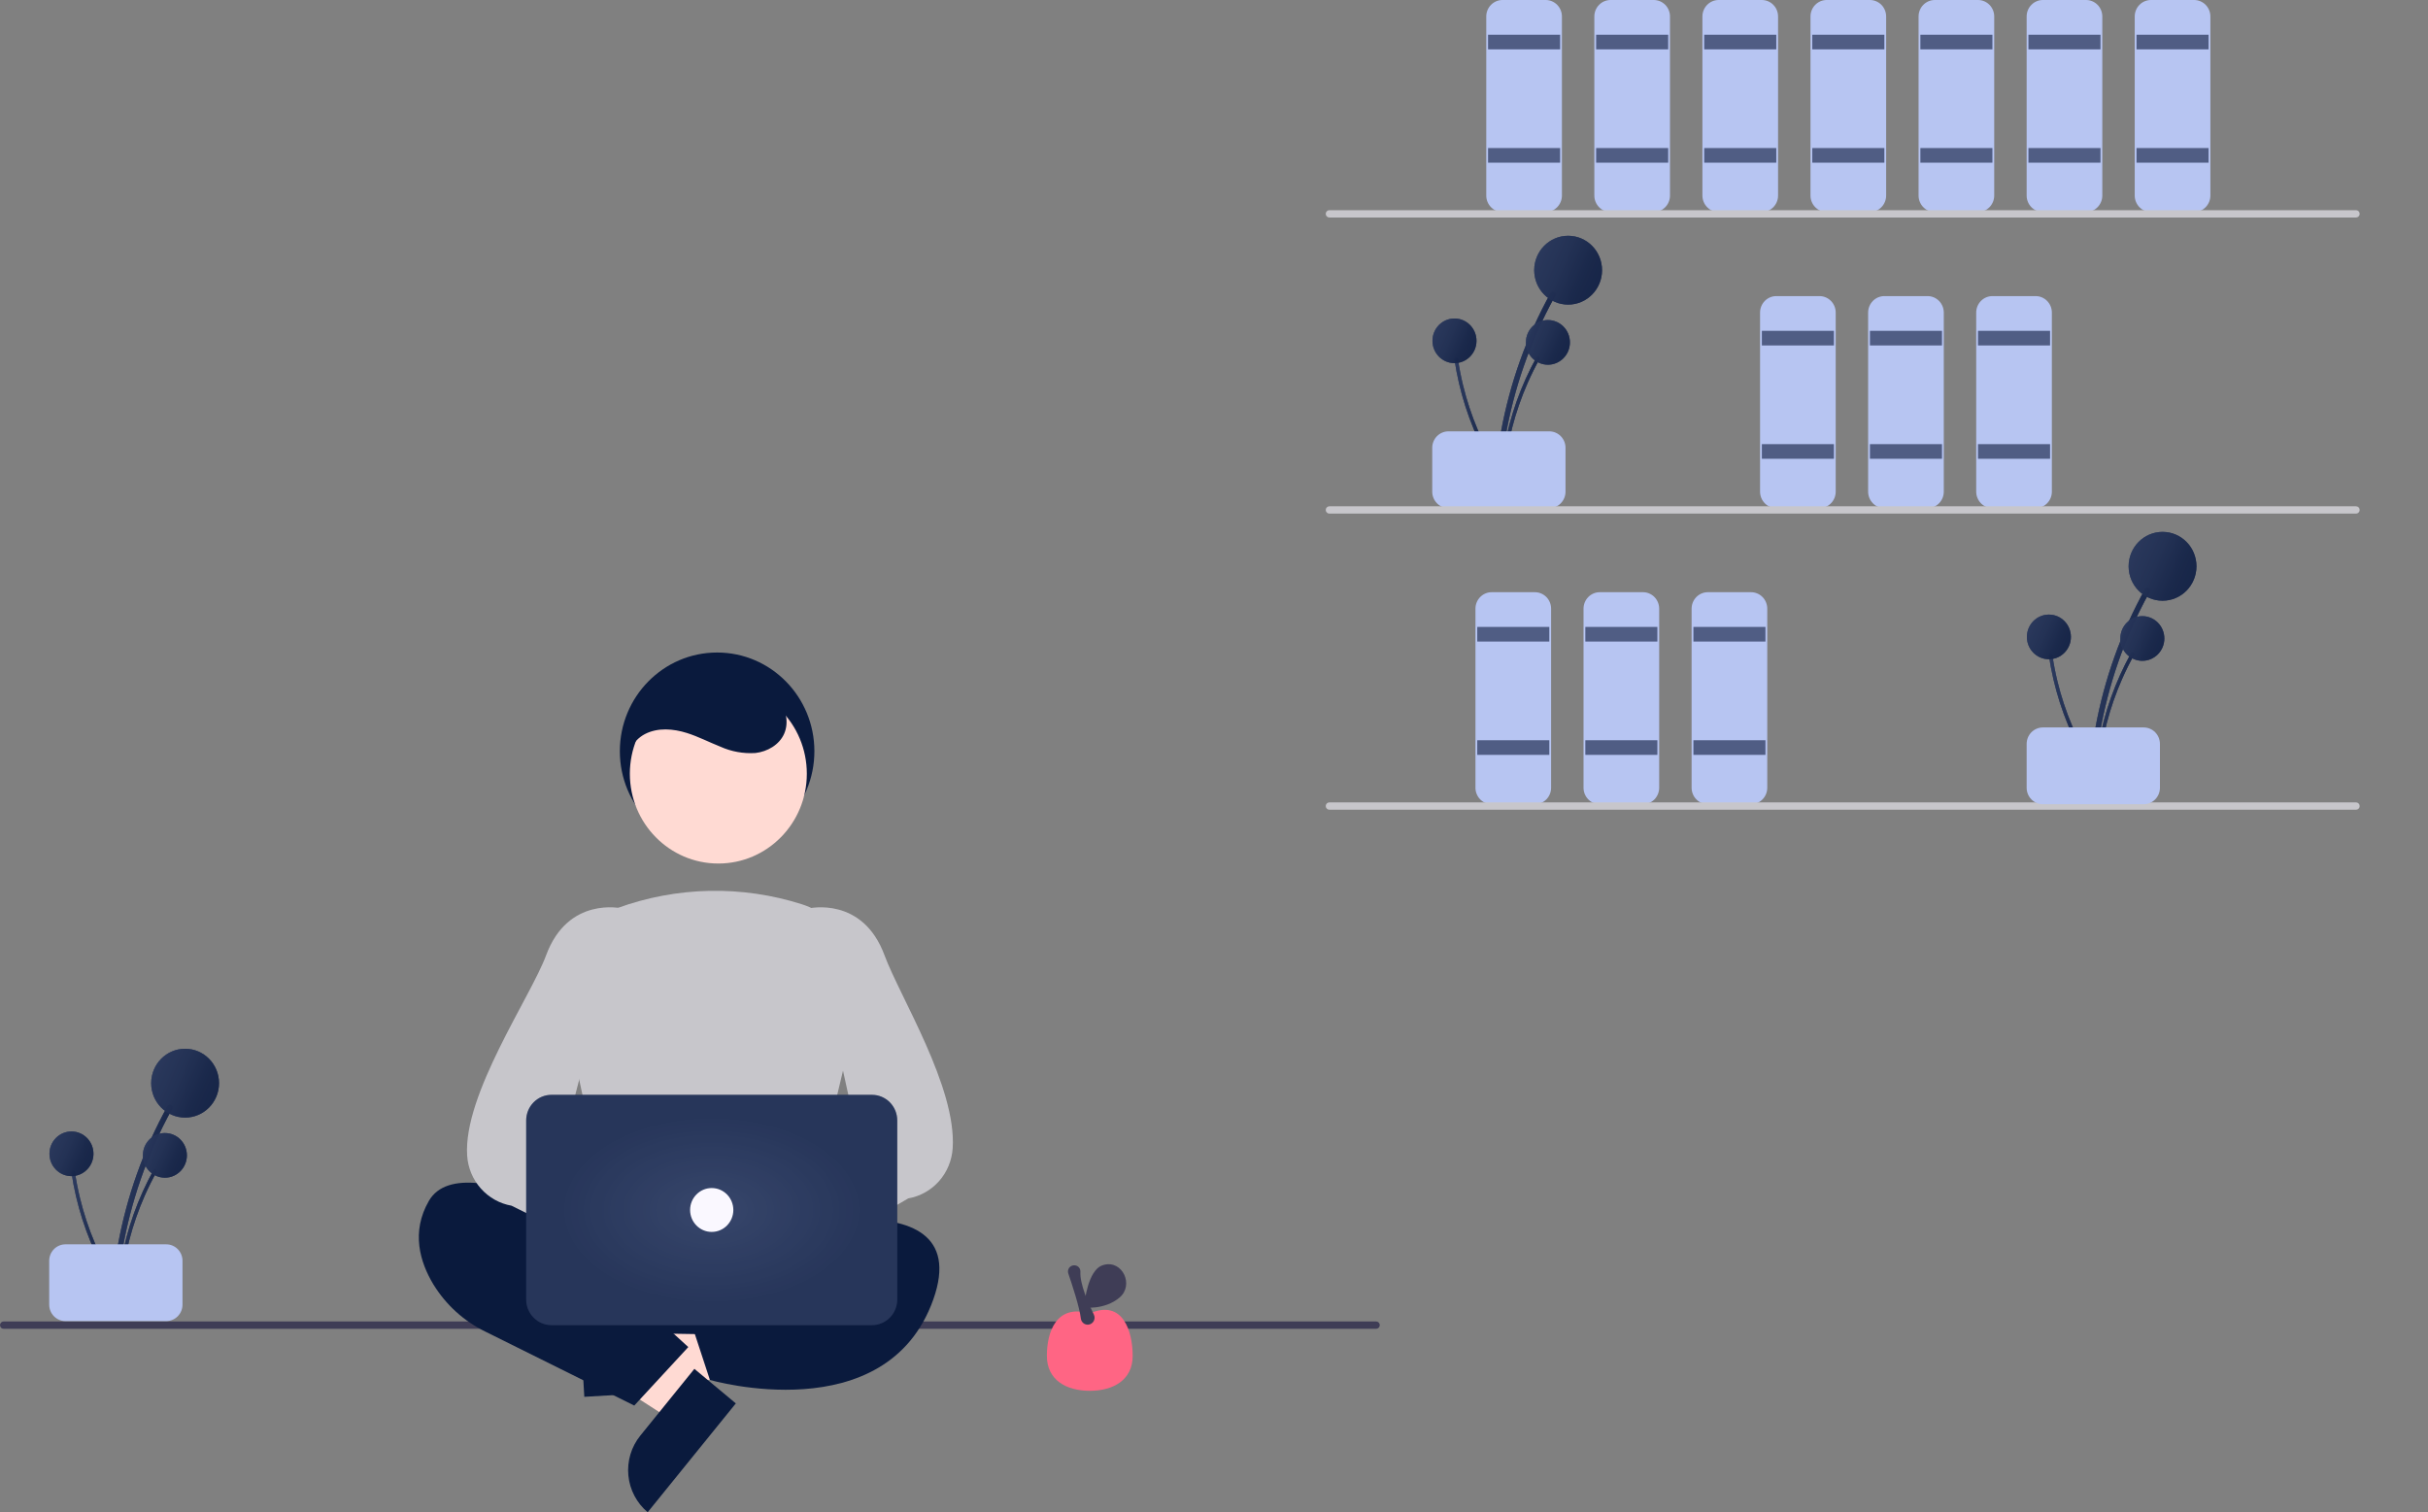 <svg width="533" height="332" viewBox="0 0 533 332" fill="none" xmlns="http://www.w3.org/2000/svg">
<rect x="0" y="0" width="533" height="332" fill="#808080" stroke="none"/>
<g clip-path="url(#clip0_6_508)">
<path d="M329.435 103.869C330.412 93.19 333.11 82.747 337.422 72.957C338.624 70.232 339.947 67.567 341.391 64.963C341.463 64.826 341.481 64.667 341.44 64.518C341.398 64.369 341.302 64.242 341.17 64.164C341.038 64.086 340.882 64.062 340.734 64.099C340.586 64.136 340.457 64.23 340.376 64.36C335.125 73.847 331.447 84.145 329.488 94.843C328.943 97.831 328.533 100.839 328.259 103.869C328.189 104.633 329.365 104.628 329.435 103.869Z" fill="#212F53" fill-opacity="0.85" style="mix-blend-mode:multiply"/>
<path d="M329.435 103.869C330.412 93.19 333.11 82.747 337.422 72.957C338.624 70.232 339.947 67.567 341.391 64.963C341.463 64.826 341.481 64.667 341.44 64.518C341.398 64.369 341.302 64.242 341.17 64.164C341.038 64.086 340.882 64.062 340.734 64.099C340.586 64.136 340.457 64.23 340.376 64.36C335.125 73.847 331.447 84.145 329.488 94.843C328.943 97.831 328.533 100.839 328.259 103.869C328.189 104.633 329.365 104.628 329.435 103.869Z" fill="url(#paint0_linear_6_508)" fill-opacity="0.7"/>
<path d="M329.435 103.869C330.412 93.19 333.11 82.747 337.422 72.957C338.624 70.232 339.947 67.567 341.391 64.963C341.463 64.826 341.481 64.667 341.44 64.518C341.398 64.369 341.302 64.242 341.17 64.164C341.038 64.086 340.882 64.062 340.734 64.099C340.586 64.136 340.457 64.23 340.376 64.36C335.125 73.847 331.447 84.145 329.488 94.843C328.943 97.831 328.533 100.839 328.259 103.869C328.189 104.633 329.365 104.628 329.435 103.869Z" fill="#0A1A3D" fill-opacity="0.4"/>
<path d="M344.238 66.876C348.35 66.876 351.683 63.493 351.683 59.32C351.683 55.147 348.35 51.765 344.238 51.765C340.126 51.765 336.793 55.147 336.793 59.32C336.793 63.493 340.126 66.876 344.238 66.876Z" fill="#212F53" fill-opacity="0.85" style="mix-blend-mode:multiply"/>
<path d="M344.238 66.876C348.35 66.876 351.683 63.493 351.683 59.32C351.683 55.147 348.35 51.765 344.238 51.765C340.126 51.765 336.793 55.147 336.793 59.32C336.793 63.493 340.126 66.876 344.238 66.876Z" fill="url(#paint1_linear_6_508)" fill-opacity="0.7"/>
<path d="M344.238 66.876C348.35 66.876 351.683 63.493 351.683 59.32C351.683 55.147 348.35 51.765 344.238 51.765C340.126 51.765 336.793 55.147 336.793 59.32C336.793 63.493 340.126 66.876 344.238 66.876Z" fill="#0A1A3D" fill-opacity="0.4"/>
<path d="M330.196 104.069C330.83 97.142 332.581 90.367 335.378 84.015C336.158 82.248 337.016 80.519 337.953 78.829C338 78.741 338.011 78.637 337.984 78.541C337.958 78.444 337.895 78.362 337.81 78.311C337.724 78.26 337.623 78.245 337.527 78.269C337.43 78.293 337.347 78.354 337.294 78.439C333.888 84.593 331.502 91.274 330.231 98.214C329.877 100.152 329.611 102.104 329.433 104.069C329.388 104.565 330.151 104.562 330.196 104.069Z" fill="#212F53" fill-opacity="0.85" style="mix-blend-mode:multiply"/>
<path d="M330.196 104.069C330.83 97.142 332.581 90.367 335.378 84.015C336.158 82.248 337.016 80.519 337.953 78.829C338 78.741 338.011 78.637 337.984 78.541C337.958 78.444 337.895 78.362 337.81 78.311C337.724 78.26 337.623 78.245 337.527 78.269C337.43 78.293 337.347 78.354 337.294 78.439C333.888 84.593 331.502 91.274 330.231 98.214C329.877 100.152 329.611 102.104 329.433 104.069C329.388 104.565 330.151 104.562 330.196 104.069Z" fill="url(#paint2_linear_6_508)" fill-opacity="0.7"/>
<path d="M330.196 104.069C330.83 97.142 332.581 90.367 335.378 84.015C336.158 82.248 337.016 80.519 337.953 78.829C338 78.741 338.011 78.637 337.984 78.541C337.958 78.444 337.895 78.362 337.81 78.311C337.724 78.26 337.623 78.245 337.527 78.269C337.43 78.293 337.347 78.354 337.294 78.439C333.888 84.593 331.502 91.274 330.231 98.214C329.877 100.152 329.611 102.104 329.433 104.069C329.388 104.565 330.151 104.562 330.196 104.069Z" fill="#0A1A3D" fill-opacity="0.4"/>
<path d="M339.8 80.07C342.468 80.07 344.63 77.876 344.63 75.169C344.63 72.462 342.468 70.267 339.8 70.267C337.132 70.267 334.97 72.462 334.97 75.169C334.97 77.876 337.132 80.07 339.8 80.07Z" fill="#212F53" fill-opacity="0.85" style="mix-blend-mode:multiply"/>
<path d="M339.8 80.07C342.468 80.07 344.63 77.876 344.63 75.169C344.63 72.462 342.468 70.267 339.8 70.267C337.132 70.267 334.97 72.462 334.97 75.169C334.97 77.876 337.132 80.07 339.8 80.07Z" fill="url(#paint3_linear_6_508)" fill-opacity="0.7"/>
<path d="M339.8 80.07C342.468 80.07 344.63 77.876 344.63 75.169C344.63 72.462 342.468 70.267 339.8 70.267C337.132 70.267 334.97 72.462 334.97 75.169C334.97 77.876 337.132 80.07 339.8 80.07Z" fill="#0A1A3D" fill-opacity="0.4"/>
<path d="M329.234 103.607C325.535 97.749 322.809 91.314 321.165 84.56C320.709 82.68 320.337 80.781 320.052 78.864C320.035 78.765 319.982 78.676 319.902 78.617C319.822 78.557 319.723 78.531 319.625 78.544C319.527 78.558 319.438 78.609 319.376 78.688C319.315 78.767 319.286 78.867 319.296 78.967C320.34 85.946 322.508 92.703 325.712 98.968C326.608 100.717 327.581 102.422 328.632 104.083C328.897 104.502 329.497 104.023 329.234 103.607Z" fill="#212F53" fill-opacity="0.85" style="mix-blend-mode:multiply"/>
<path d="M329.234 103.607C325.535 97.749 322.809 91.314 321.165 84.56C320.709 82.68 320.337 80.781 320.052 78.864C320.035 78.765 319.982 78.676 319.902 78.617C319.822 78.557 319.723 78.531 319.625 78.544C319.527 78.558 319.438 78.609 319.376 78.688C319.315 78.767 319.286 78.867 319.296 78.967C320.34 85.946 322.508 92.703 325.712 98.968C326.608 100.717 327.581 102.422 328.632 104.083C328.897 104.502 329.497 104.023 329.234 103.607Z" fill="url(#paint4_linear_6_508)" fill-opacity="0.7"/>
<path d="M329.234 103.607C325.535 97.749 322.809 91.314 321.165 84.56C320.709 82.68 320.337 80.781 320.052 78.864C320.035 78.765 319.982 78.676 319.902 78.617C319.822 78.557 319.723 78.531 319.625 78.544C319.527 78.558 319.438 78.609 319.376 78.688C319.315 78.767 319.286 78.867 319.296 78.967C320.34 85.946 322.508 92.703 325.712 98.968C326.608 100.717 327.581 102.422 328.632 104.083C328.897 104.502 329.497 104.023 329.234 103.607Z" fill="#0A1A3D" fill-opacity="0.4"/>
<path d="M319.29 79.726C321.957 79.726 324.12 77.532 324.12 74.825C324.12 72.118 321.957 69.923 319.29 69.923C316.622 69.923 314.46 72.118 314.46 74.825C314.46 77.532 316.622 79.726 319.29 79.726Z" fill="#212F53" fill-opacity="0.85" style="mix-blend-mode:multiply"/>
<path d="M319.29 79.726C321.957 79.726 324.12 77.532 324.12 74.825C324.12 72.118 321.957 69.923 319.29 69.923C316.622 69.923 314.46 72.118 314.46 74.825C314.46 77.532 316.622 79.726 319.29 79.726Z" fill="url(#paint5_linear_6_508)" fill-opacity="0.7"/>
<path d="M319.29 79.726C321.957 79.726 324.12 77.532 324.12 74.825C324.12 72.118 321.957 69.923 319.29 69.923C316.622 69.923 314.46 72.118 314.46 74.825C314.46 77.532 316.622 79.726 319.29 79.726Z" fill="#0A1A3D" fill-opacity="0.4"/>
<path d="M314.406 107.943V98.313C314.407 97.355 314.782 96.437 315.449 95.76C316.116 95.083 317.021 94.702 317.964 94.701H340.108C341.051 94.702 341.956 95.083 342.623 95.76C343.29 96.437 343.666 97.355 343.667 98.313V107.943C343.666 108.901 343.29 109.819 342.623 110.496C341.956 111.173 341.051 111.554 340.108 111.555H317.964C317.021 111.554 316.116 111.173 315.449 110.496C314.782 109.819 314.407 108.901 314.406 107.943Z" fill="#B7C5F2"/>
<path d="M339.317 46.548H329.827C328.883 46.547 327.979 46.166 327.312 45.489C326.644 44.812 326.269 43.894 326.268 42.937V3.611C326.269 2.654 326.644 1.736 327.312 1.059C327.979 0.382 328.883 0.001 329.827 0H339.317C340.26 0.001 341.165 0.382 341.832 1.059C342.499 1.736 342.875 2.654 342.876 3.611V42.937C342.875 43.894 342.499 44.812 341.832 45.489C341.165 46.166 340.26 46.547 339.317 46.548Z" fill="#B7C5F2"/>
<path d="M342.48 7.624H326.663V10.835H342.48V7.624Z" fill="#505D84"/>
<path d="M342.48 32.503H326.663V35.714H342.48V32.503Z" fill="#505D84"/>
<path d="M363.042 46.548H353.552C352.609 46.547 351.704 46.166 351.037 45.489C350.37 44.812 349.994 43.894 349.993 42.937V3.611C349.994 2.654 350.37 1.736 351.037 1.059C351.704 0.382 352.609 0.001 353.552 0H363.042C363.986 0.001 364.89 0.382 365.557 1.059C366.225 1.736 366.6 2.654 366.601 3.611V42.937C366.6 43.894 366.225 44.812 365.557 45.489C364.89 46.166 363.986 46.547 363.042 46.548Z" fill="#B7C5F2"/>
<path d="M366.205 7.624H350.389V10.835H366.205V7.624Z" fill="#505D84"/>
<path d="M366.205 32.503H350.389V35.714H366.205V32.503Z" fill="#505D84"/>
<path d="M386.767 46.548H377.277C376.334 46.547 375.429 46.166 374.762 45.489C374.095 44.812 373.72 43.894 373.718 42.937V3.611C373.72 2.654 374.095 1.736 374.762 1.059C375.429 0.382 376.334 0.001 377.277 0H386.767C387.711 0.001 388.615 0.382 389.283 1.059C389.95 1.736 390.325 2.654 390.326 3.611V42.937C390.325 43.894 389.95 44.812 389.283 45.489C388.615 46.166 387.711 46.547 386.767 46.548Z" fill="#B7C5F2"/>
<path d="M389.931 7.624H374.114V10.835H389.931V7.624Z" fill="#505D84"/>
<path d="M389.931 32.503H374.114V35.714H389.931V32.503Z" fill="#505D84"/>
<path d="M399.421 111.555H389.931C388.987 111.554 388.083 111.173 387.415 110.496C386.748 109.819 386.373 108.901 386.372 107.943V68.618C386.373 67.661 386.748 66.743 387.415 66.066C388.083 65.389 388.987 65.008 389.931 65.007H399.421C400.364 65.008 401.269 65.389 401.936 66.066C402.603 66.743 402.979 67.661 402.98 68.618V107.943C402.979 108.901 402.603 109.819 401.936 110.496C401.269 111.173 400.364 111.554 399.421 111.555Z" fill="#B7C5F2"/>
<path d="M402.584 72.631H386.767V75.841H402.584V72.631Z" fill="#505D84"/>
<path d="M402.584 97.51H386.767V100.72H402.584V97.51Z" fill="#505D84"/>
<path d="M423.146 111.555H413.656C412.712 111.554 411.808 111.173 411.141 110.496C410.473 109.819 410.098 108.901 410.097 107.943V68.618C410.098 67.661 410.473 66.743 411.141 66.066C411.808 65.389 412.712 65.008 413.656 65.007H423.146C424.089 65.008 424.994 65.389 425.661 66.066C426.328 66.743 426.704 67.661 426.705 68.618V107.943C426.704 108.901 426.328 109.819 425.661 110.496C424.994 111.173 424.089 111.554 423.146 111.555Z" fill="#B7C5F2"/>
<path d="M426.309 72.631H410.493V75.841H426.309V72.631Z" fill="#505D84"/>
<path d="M426.309 97.51H410.493V100.72H426.309V97.51Z" fill="#505D84"/>
<path d="M446.871 111.555H437.381C436.438 111.554 435.533 111.173 434.866 110.496C434.199 109.819 433.823 108.901 433.822 107.943V68.618C433.823 67.661 434.199 66.743 434.866 66.066C435.533 65.389 436.438 65.008 437.381 65.007H446.871C447.815 65.008 448.719 65.389 449.386 66.066C450.054 66.743 450.429 67.661 450.43 68.618V107.943C450.429 108.901 450.054 109.819 449.386 110.496C448.719 111.173 447.815 111.554 446.871 111.555Z" fill="#B7C5F2"/>
<path d="M450.035 72.631H434.218V75.841H450.035V72.631Z" fill="#505D84"/>
<path d="M450.035 97.51H434.218V100.72H450.035V97.51Z" fill="#505D84"/>
<path d="M336.944 176.562H327.454C326.511 176.561 325.606 176.18 324.939 175.503C324.272 174.826 323.897 173.908 323.896 172.95V133.625C323.897 132.668 324.272 131.75 324.939 131.073C325.606 130.396 326.511 130.015 327.454 130.014H336.944C337.888 130.015 338.793 130.396 339.46 131.073C340.127 131.75 340.502 132.668 340.503 133.625V172.95C340.502 173.908 340.127 174.826 339.46 175.503C338.793 176.18 337.888 176.561 336.944 176.562Z" fill="#B7C5F2"/>
<path d="M340.108 137.638H324.291V140.848H340.108V137.638Z" fill="#505D84"/>
<path d="M340.108 162.517H324.291V165.727H340.108V162.517Z" fill="#505D84"/>
<path d="M360.67 176.562H351.18C350.236 176.561 349.331 176.18 348.664 175.503C347.997 174.826 347.622 173.908 347.621 172.95V133.625C347.622 132.668 347.997 131.75 348.664 131.073C349.331 130.396 350.236 130.015 351.18 130.014H360.67C361.613 130.015 362.518 130.396 363.185 131.073C363.852 131.75 364.227 132.668 364.228 133.625V172.95C364.227 173.908 363.852 174.826 363.185 175.503C362.518 176.18 361.613 176.561 360.67 176.562Z" fill="#B7C5F2"/>
<path d="M363.833 137.638H348.016V140.848H363.833V137.638Z" fill="#505D84"/>
<path d="M363.833 162.517H348.016V165.727H363.833V162.517Z" fill="#505D84"/>
<path d="M384.395 176.562H374.905C373.961 176.561 373.057 176.18 372.389 175.503C371.722 174.826 371.347 173.908 371.346 172.95V133.625C371.347 132.668 371.722 131.75 372.389 131.073C373.057 130.396 373.961 130.015 374.905 130.014H384.395C385.338 130.015 386.243 130.396 386.91 131.073C387.577 131.75 387.953 132.668 387.954 133.625V172.95C387.953 173.908 387.577 174.826 386.91 175.503C386.243 176.18 385.338 176.561 384.395 176.562Z" fill="#B7C5F2"/>
<path d="M387.558 137.638H371.741V140.848H387.558V137.638Z" fill="#505D84"/>
<path d="M387.558 162.517H371.741V165.727H387.558V162.517Z" fill="#505D84"/>
<path d="M410.493 46.548H401.002C400.059 46.547 399.154 46.166 398.487 45.489C397.82 44.812 397.445 43.894 397.444 42.937V3.611C397.445 2.654 397.82 1.736 398.487 1.059C399.154 0.382 400.059 0.001 401.002 0H410.493C411.436 0.001 412.341 0.382 413.008 1.059C413.675 1.736 414.05 2.654 414.051 3.611V42.937C414.05 43.894 413.675 44.812 413.008 45.489C412.341 46.166 411.436 46.547 410.493 46.548Z" fill="#B7C5F2"/>
<path d="M413.656 7.624H397.839V10.835H413.656V7.624Z" fill="#505D84"/>
<path d="M413.656 32.503H397.839V35.714H413.656V32.503Z" fill="#505D84"/>
<path d="M434.218 46.548H424.728C423.784 46.547 422.88 46.166 422.212 45.489C421.545 44.812 421.17 43.894 421.169 42.937V3.611C421.17 2.654 421.545 1.736 422.212 1.059C422.88 0.382 423.784 0.001 424.728 0H434.218C435.161 0.001 436.066 0.382 436.733 1.059C437.4 1.736 437.775 2.654 437.776 3.611V42.937C437.775 43.894 437.4 44.812 436.733 45.489C436.066 46.166 435.161 46.547 434.218 46.548Z" fill="#B7C5F2"/>
<path d="M437.381 7.624H421.564V10.835H437.381V7.624Z" fill="#505D84"/>
<path d="M437.381 32.503H421.564V35.714H437.381V32.503Z" fill="#505D84"/>
<path d="M457.943 46.548H448.453C447.509 46.547 446.605 46.166 445.938 45.489C445.27 44.812 444.895 43.894 444.894 42.937V3.611C444.895 2.654 445.27 1.736 445.938 1.059C446.605 0.382 447.509 0.001 448.453 0H457.943C458.886 0.001 459.791 0.382 460.458 1.059C461.125 1.736 461.501 2.654 461.502 3.611V42.937C461.501 43.894 461.125 44.812 460.458 45.489C459.791 46.166 458.886 46.547 457.943 46.548Z" fill="#B7C5F2"/>
<path d="M461.106 7.624H445.289V10.835H461.106V7.624Z" fill="#505D84"/>
<path d="M461.106 32.503H445.289V35.714H461.106V32.503Z" fill="#505D84"/>
<path d="M481.668 46.548H472.178C471.235 46.547 470.33 46.166 469.663 45.489C468.996 44.812 468.62 43.894 468.619 42.937V3.611C468.62 2.654 468.996 1.736 469.663 1.059C470.33 0.382 471.235 0.001 472.178 0H481.668C482.612 0.001 483.516 0.382 484.183 1.059C484.851 1.736 485.226 2.654 485.227 3.611V42.937C485.226 43.894 484.851 44.812 484.183 45.489C483.516 46.166 482.612 46.547 481.668 46.548Z" fill="#B7C5F2"/>
<path d="M484.831 7.624H469.015V10.835H484.831V7.624Z" fill="#505D84"/>
<path d="M484.831 32.503H469.015V35.714H484.831V32.503Z" fill="#505D84"/>
<path d="M517.209 47.752H291.82C291.61 47.752 291.409 47.667 291.261 47.517C291.112 47.366 291.029 47.162 291.029 46.949C291.029 46.737 291.112 46.532 291.261 46.382C291.409 46.231 291.61 46.147 291.82 46.147H517.209C517.419 46.147 517.62 46.231 517.768 46.382C517.917 46.532 518 46.737 518 46.949C518 47.162 517.917 47.366 517.768 47.517C517.62 47.667 517.419 47.752 517.209 47.752Z" fill="#C7C6CB"/>
<path d="M517.209 112.759H291.82C291.61 112.759 291.409 112.674 291.261 112.524C291.112 112.373 291.029 112.169 291.029 111.956C291.029 111.743 291.112 111.539 291.261 111.389C291.409 111.238 291.61 111.154 291.82 111.154H517.209C517.419 111.154 517.62 111.238 517.768 111.389C517.917 111.539 518 111.743 518 111.956C518 112.169 517.917 112.373 517.768 112.524C517.62 112.674 517.419 112.759 517.209 112.759Z" fill="#C7C6CB"/>
<path d="M517.209 177.766H291.82C291.61 177.766 291.409 177.681 291.261 177.531C291.112 177.38 291.029 177.176 291.029 176.963C291.029 176.75 291.112 176.546 291.261 176.396C291.409 176.245 291.61 176.161 291.82 176.161H517.209C517.419 176.161 517.62 176.245 517.768 176.396C517.917 176.546 518 176.75 518 176.963C518 177.176 517.917 177.38 517.768 177.531C517.62 177.681 517.419 177.766 517.209 177.766Z" fill="#C7C6CB"/>
<path d="M459.923 168.876C460.9 158.197 463.599 147.754 467.911 137.963C469.113 135.239 470.436 132.574 471.88 129.969C471.952 129.833 471.969 129.674 471.928 129.525C471.887 129.376 471.79 129.249 471.659 129.171C471.527 129.092 471.371 129.069 471.222 129.106C471.074 129.143 470.946 129.236 470.864 129.367C465.614 138.854 461.935 149.152 459.976 159.85C459.431 162.837 459.022 165.846 458.748 168.876C458.678 169.64 459.854 169.635 459.923 168.876Z" fill="#212F53" fill-opacity="0.85" style="mix-blend-mode:multiply"/>
<path d="M459.923 168.876C460.9 158.197 463.599 147.754 467.911 137.963C469.113 135.239 470.436 132.574 471.88 129.969C471.952 129.833 471.969 129.674 471.928 129.525C471.887 129.376 471.79 129.249 471.659 129.171C471.527 129.092 471.371 129.069 471.222 129.106C471.074 129.143 470.946 129.236 470.864 129.367C465.614 138.854 461.935 149.152 459.976 159.85C459.431 162.837 459.022 165.846 458.748 168.876C458.678 169.64 459.854 169.635 459.923 168.876Z" fill="url(#paint6_linear_6_508)" fill-opacity="0.7"/>
<path d="M459.923 168.876C460.9 158.197 463.599 147.754 467.911 137.963C469.113 135.239 470.436 132.574 471.88 129.969C471.952 129.833 471.969 129.674 471.928 129.525C471.887 129.376 471.79 129.249 471.659 129.171C471.527 129.092 471.371 129.069 471.222 129.106C471.074 129.143 470.946 129.236 470.864 129.367C465.614 138.854 461.935 149.152 459.976 159.85C459.431 162.837 459.022 165.846 458.748 168.876C458.678 169.64 459.854 169.635 459.923 168.876Z" fill="#0A1A3D" fill-opacity="0.4"/>
<path d="M474.727 131.883C478.839 131.883 482.172 128.5 482.172 124.327C482.172 120.154 478.839 116.772 474.727 116.772C470.615 116.772 467.281 120.154 467.281 124.327C467.281 128.5 470.615 131.883 474.727 131.883Z" fill="#212F53" fill-opacity="0.85" style="mix-blend-mode:multiply"/>
<path d="M474.727 131.883C478.839 131.883 482.172 128.5 482.172 124.327C482.172 120.154 478.839 116.772 474.727 116.772C470.615 116.772 467.281 120.154 467.281 124.327C467.281 128.5 470.615 131.883 474.727 131.883Z" fill="url(#paint7_linear_6_508)" fill-opacity="0.7"/>
<path d="M474.727 131.883C478.839 131.883 482.172 128.5 482.172 124.327C482.172 120.154 478.839 116.772 474.727 116.772C470.615 116.772 467.281 120.154 467.281 124.327C467.281 128.5 470.615 131.883 474.727 131.883Z" fill="#0A1A3D" fill-opacity="0.4"/>
<path d="M460.685 169.076C461.319 162.149 463.069 155.374 465.867 149.022C466.646 147.254 467.505 145.526 468.441 143.836C468.488 143.748 468.5 143.644 468.473 143.547C468.446 143.451 468.383 143.368 468.298 143.318C468.213 143.267 468.111 143.252 468.015 143.276C467.919 143.3 467.836 143.36 467.783 143.445C464.376 149.6 461.99 156.281 460.719 163.221C460.366 165.159 460.1 167.111 459.922 169.076C459.877 169.572 460.64 169.569 460.685 169.076Z" fill="#212F53" fill-opacity="0.85" style="mix-blend-mode:multiply"/>
<path d="M460.685 169.076C461.319 162.149 463.069 155.374 465.867 149.022C466.646 147.254 467.505 145.526 468.441 143.836C468.488 143.748 468.5 143.644 468.473 143.547C468.446 143.451 468.383 143.368 468.298 143.318C468.213 143.267 468.111 143.252 468.015 143.276C467.919 143.3 467.836 143.36 467.783 143.445C464.376 149.6 461.99 156.281 460.719 163.221C460.366 165.159 460.1 167.111 459.922 169.076C459.877 169.572 460.64 169.569 460.685 169.076Z" fill="url(#paint8_linear_6_508)" fill-opacity="0.7"/>
<path d="M460.685 169.076C461.319 162.149 463.069 155.374 465.867 149.022C466.646 147.254 467.505 145.526 468.441 143.836C468.488 143.748 468.5 143.644 468.473 143.547C468.446 143.451 468.383 143.368 468.298 143.318C468.213 143.267 468.111 143.252 468.015 143.276C467.919 143.3 467.836 143.36 467.783 143.445C464.376 149.6 461.99 156.281 460.719 163.221C460.366 165.159 460.1 167.111 459.922 169.076C459.877 169.572 460.64 169.569 460.685 169.076Z" fill="#0A1A3D" fill-opacity="0.4"/>
<path d="M470.289 145.077C472.956 145.077 475.119 142.883 475.119 140.176C475.119 137.468 472.956 135.274 470.289 135.274C467.621 135.274 465.458 137.468 465.458 140.176C465.458 142.883 467.621 145.077 470.289 145.077Z" fill="#212F53" fill-opacity="0.85" style="mix-blend-mode:multiply"/>
<path d="M470.289 145.077C472.956 145.077 475.119 142.883 475.119 140.176C475.119 137.468 472.956 135.274 470.289 135.274C467.621 135.274 465.458 137.468 465.458 140.176C465.458 142.883 467.621 145.077 470.289 145.077Z" fill="url(#paint9_linear_6_508)" fill-opacity="0.7"/>
<path d="M470.289 145.077C472.956 145.077 475.119 142.883 475.119 140.176C475.119 137.468 472.956 135.274 470.289 135.274C467.621 135.274 465.458 137.468 465.458 140.176C465.458 142.883 467.621 145.077 470.289 145.077Z" fill="#0A1A3D" fill-opacity="0.4"/>
<path d="M459.722 168.614C456.023 162.756 453.297 156.321 451.654 149.567C451.197 147.686 450.826 145.788 450.54 143.871C450.524 143.772 450.47 143.683 450.39 143.623C450.311 143.564 450.211 143.538 450.113 143.551C450.015 143.565 449.926 143.616 449.865 143.695C449.803 143.774 449.775 143.874 449.784 143.974C450.829 150.953 452.996 157.71 456.201 163.975C457.096 165.724 458.07 167.429 459.121 169.09C459.386 169.509 459.985 169.03 459.722 168.614Z" fill="#212F53" fill-opacity="0.85" style="mix-blend-mode:multiply"/>
<path d="M459.722 168.614C456.023 162.756 453.297 156.321 451.654 149.567C451.197 147.686 450.826 145.788 450.54 143.871C450.524 143.772 450.47 143.683 450.39 143.623C450.311 143.564 450.211 143.538 450.113 143.551C450.015 143.565 449.926 143.616 449.865 143.695C449.803 143.774 449.775 143.874 449.784 143.974C450.829 150.953 452.996 157.71 456.201 163.975C457.096 165.724 458.07 167.429 459.121 169.09C459.386 169.509 459.985 169.03 459.722 168.614Z" fill="url(#paint10_linear_6_508)" fill-opacity="0.7"/>
<path d="M459.722 168.614C456.023 162.756 453.297 156.321 451.654 149.567C451.197 147.686 450.826 145.788 450.54 143.871C450.524 143.772 450.47 143.683 450.39 143.623C450.311 143.564 450.211 143.538 450.113 143.551C450.015 143.565 449.926 143.616 449.865 143.695C449.803 143.774 449.775 143.874 449.784 143.974C450.829 150.953 452.996 157.71 456.201 163.975C457.096 165.724 458.07 167.429 459.121 169.09C459.386 169.509 459.985 169.03 459.722 168.614Z" fill="#0A1A3D" fill-opacity="0.4"/>
<path d="M449.778 144.733C452.446 144.733 454.608 142.539 454.608 139.832C454.608 137.124 452.446 134.93 449.778 134.93C447.111 134.93 444.948 137.124 444.948 139.832C444.948 142.539 447.111 144.733 449.778 144.733Z" fill="#212F53" fill-opacity="0.85" style="mix-blend-mode:multiply"/>
<path d="M449.778 144.733C452.446 144.733 454.608 142.539 454.608 139.832C454.608 137.124 452.446 134.93 449.778 134.93C447.111 134.93 444.948 137.124 444.948 139.832C444.948 142.539 447.111 144.733 449.778 144.733Z" fill="url(#paint11_linear_6_508)" fill-opacity="0.7"/>
<path d="M449.778 144.733C452.446 144.733 454.608 142.539 454.608 139.832C454.608 137.124 452.446 134.93 449.778 134.93C447.111 134.93 444.948 137.124 444.948 139.832C444.948 142.539 447.111 144.733 449.778 144.733Z" fill="#0A1A3D" fill-opacity="0.4"/>
<path d="M444.894 172.95V163.32C444.895 162.362 445.27 161.444 445.938 160.767C446.605 160.09 447.509 159.709 448.453 159.708H470.596C471.54 159.709 472.444 160.09 473.112 160.767C473.779 161.444 474.154 162.362 474.155 163.32V172.95C474.154 173.908 473.779 174.826 473.112 175.503C472.444 176.18 471.54 176.561 470.596 176.562H448.453C447.509 176.561 446.605 176.18 445.938 175.503C445.27 174.826 444.895 173.908 444.894 172.95Z" fill="#B7C5F2"/>
<path d="M302.101 291.728H0.791C0.581 291.728 0.38 291.644 0.232 291.493C0.083 291.343 0 291.139 0 290.926C0 290.713 0.083 290.509 0.232 290.358C0.38 290.208 0.581 290.123 0.791 290.123H302.101C302.31 290.123 302.512 290.208 302.66 290.358C302.808 290.509 302.892 290.713 302.892 290.926C302.892 291.139 302.808 291.343 302.66 291.493C302.512 291.644 302.31 291.728 302.101 291.728Z" fill="#3F3D56"/>
<path d="M157.424 186.594C169.217 186.594 178.776 176.892 178.776 164.925C178.776 152.957 169.217 143.256 157.424 143.256C145.631 143.256 136.071 152.957 136.071 164.925C136.071 176.892 145.631 186.594 157.424 186.594Z" fill="#0A1A3D"/>
<path d="M137.136 304.028L136.57 294.207L173.634 287.317L174.469 301.814L137.136 304.028Z" fill="#FFDAD3"/>
<path d="M138.931 287.026L140.022 305.969L128.269 306.666L126.491 275.796C128.034 275.705 129.581 275.922 131.041 276.437C132.502 276.952 133.848 277.754 135.003 278.797C136.158 279.839 137.1 281.103 137.774 282.515C138.448 283.927 138.841 285.46 138.931 287.026Z" fill="#0A1A3D"/>
<path d="M153.256 303.938L147.099 311.539L115.279 291.059L124.365 279.841L153.256 303.938Z" fill="#FFDAD3"/>
<path d="M140.562 315.184L152.435 300.524L161.53 308.111L142.181 332C140.987 331.004 139.998 329.778 139.27 328.394C138.542 327.01 138.09 325.494 137.94 323.932C137.789 322.371 137.944 320.794 138.393 319.293C138.843 317.792 139.58 316.396 140.562 315.184Z" fill="#0A1A3D"/>
<path d="M135.539 268.591L131.332 288.718C131.235 289.181 131.241 289.661 131.348 290.122C131.455 290.583 131.662 291.014 131.953 291.384C132.244 291.755 132.612 292.056 133.031 292.265C133.45 292.474 133.909 292.586 134.376 292.594L175.735 293.271C176.201 293.278 176.663 293.181 177.088 292.986C177.513 292.792 177.89 292.504 178.193 292.144C178.495 291.784 178.716 291.36 178.838 290.904C178.961 290.447 178.982 289.969 178.901 289.503L175.284 268.699C175.154 267.956 174.771 267.282 174.201 266.797C173.632 266.312 172.912 266.047 172.168 266.047H138.634C137.909 266.047 137.206 266.299 136.643 266.762C136.079 267.225 135.69 267.871 135.539 268.591Z" fill="#0A1A3D"/>
<path d="M142.398 275.677C142.398 275.677 102.065 249.995 94.157 263.639C90.202 270.461 92.18 277.082 95.145 281.997C97.897 286.473 101.848 290.061 106.535 292.343L139.235 308.582L151.097 295.741L143.189 288.518L142.398 275.677Z" fill="#0A1A3D"/>
<path d="M162.96 271.664C162.96 271.664 215.155 256.416 204.874 285.308C194.593 314.2 155.842 302.964 155.842 302.964L151.888 290.926L165.332 281.295L162.96 271.664Z" fill="#0A1A3D"/>
<path d="M157.692 189.584C168.419 189.584 177.115 180.759 177.115 169.873C177.115 158.986 168.419 150.161 157.692 150.161C146.964 150.161 138.268 158.986 138.268 169.873C138.268 180.759 146.964 189.584 157.692 189.584Z" fill="#FFDAD3"/>
<path d="M158.709 274.85C150.638 274.726 142.608 273.652 134.781 271.65L134.549 271.586L123.711 220.989C122.736 216.543 123.398 211.888 125.574 207.905C127.75 203.921 131.288 200.883 135.52 199.366C148.593 194.606 162.841 194.317 176.09 198.544H176.09C180.536 199.997 184.278 203.099 186.57 207.229C188.862 211.359 189.535 216.215 188.455 220.826L176.348 271.544L176.178 271.626C171.147 274.045 164.855 274.85 158.709 274.85Z" fill="#C7C6CB"/>
<path d="M144.15 278.78C144.543 277.67 145.172 276.661 145.992 275.824C146.811 274.987 147.801 274.343 148.893 273.936C149.984 273.53 151.15 273.371 152.309 273.471C153.467 273.572 154.59 273.928 155.598 274.517L176.94 255.717L178.87 270.491L158.308 286.078C157.222 287.731 155.576 288.922 153.683 289.426C151.789 289.929 149.78 289.71 148.034 288.811C146.289 287.911 144.93 286.393 144.214 284.545C143.498 282.696 143.475 280.645 144.15 278.78Z" fill="#FFDAD3"/>
<path d="M164.504 282.881C164.157 282.88 163.812 282.829 163.479 282.728C162.939 282.568 162.445 282.28 162.037 281.887C161.629 281.493 161.321 281.007 161.136 280.467L158.56 273.061C158.319 272.377 158.288 271.634 158.472 270.931C158.656 270.229 159.046 269.599 159.59 269.127L188.668 251.411L177.206 199.517L177.497 199.446C177.616 199.416 189.36 196.703 194.173 209.727C197.543 218.848 210.014 238.681 209.135 252.083C208.967 254.763 207.915 257.309 206.147 259.308C204.379 261.307 201.998 262.643 199.39 263.1L166.658 282.131C166.042 282.616 165.284 282.879 164.504 282.881Z" fill="#C7C6CB"/>
<path d="M167.766 277.02C167.372 275.909 166.743 274.9 165.924 274.063C165.104 273.227 164.114 272.582 163.023 272.176C161.931 271.769 160.765 271.611 159.607 271.711C158.448 271.811 157.326 272.168 156.318 272.756L134.976 253.957L133.045 268.731L153.608 284.318C154.694 285.971 156.339 287.162 158.233 287.665C160.126 288.169 162.136 287.95 163.881 287.05C165.626 286.151 166.986 284.633 167.701 282.784C168.417 280.935 168.44 278.884 167.766 277.02Z" fill="#FFDAD3"/>
<path d="M149.552 282.881C148.772 282.879 148.015 282.616 147.398 282.13L112.294 264.705C109.686 264.248 107.306 262.912 105.538 260.913C103.769 258.914 102.717 256.368 102.55 253.688C101.67 240.286 116.514 218.848 119.884 209.727C124.696 196.703 136.441 199.415 136.559 199.446L136.851 199.517L123.016 253.016L154.467 269.127C155.011 269.599 155.401 270.229 155.584 270.931C155.768 271.634 155.738 272.377 155.497 273.061L152.92 280.467C152.736 281.007 152.427 281.493 152.02 281.887C151.612 282.28 151.118 282.568 150.578 282.728C150.245 282.829 149.9 282.88 149.552 282.881Z" fill="#C7C6CB"/>
<path d="M191.43 290.926H121.045C119.578 290.924 118.17 290.331 117.133 289.278C116.095 288.225 115.511 286.797 115.509 285.308V245.983C115.511 244.493 116.095 243.065 117.133 242.012C118.17 240.959 119.578 240.366 121.045 240.365H191.43C192.898 240.366 194.305 240.959 195.343 242.012C196.38 243.065 196.964 244.493 196.966 245.983V285.308C196.964 286.797 196.38 288.225 195.342 289.278C194.305 290.331 192.898 290.924 191.43 290.926Z" fill="url(#paint12_radial_6_508)"/>
<path d="M191.43 290.926H121.045C119.578 290.924 118.17 290.331 117.133 289.278C116.095 288.225 115.511 286.797 115.509 285.308V245.983C115.511 244.493 116.095 243.065 117.133 242.012C118.17 240.959 119.578 240.366 121.045 240.365H191.43C192.898 240.366 194.305 240.959 195.343 242.012C196.38 243.065 196.964 244.493 196.966 245.983V285.308C196.964 286.797 196.38 288.225 195.342 289.278C194.305 290.331 192.898 290.924 191.43 290.926Z" fill="#38466B" fill-opacity="0.3"/>
<path d="M156.238 270.461C158.858 270.461 160.983 268.305 160.983 265.645C160.983 262.986 158.858 260.83 156.238 260.83C153.617 260.83 151.492 262.986 151.492 265.645C151.492 268.305 153.617 270.461 156.238 270.461Z" fill="#FAF8FF"/>
<path d="M138.073 169.071C136.922 166.107 138.811 162.576 141.613 161.141C144.415 159.705 147.796 159.978 150.793 160.924C153.312 161.719 155.672 162.951 158.13 163.924C160.552 165.014 163.198 165.492 165.842 165.318C168.464 165.018 171.072 163.526 172.145 161.081C173.256 158.546 172.5 155.452 170.788 153.289C168.967 151.198 166.609 149.66 163.978 148.847C158.199 146.781 151.523 146.721 146.158 149.724C140.793 152.727 137.147 159.122 138.256 165.237" fill="#0A1A3D"/>
<path d="M25.831 282.353C26.808 271.675 29.506 261.232 33.819 251.441C35.02 248.716 36.343 246.052 37.787 243.447C37.86 243.311 37.877 243.151 37.836 243.002C37.795 242.853 37.698 242.726 37.566 242.648C37.435 242.57 37.278 242.547 37.13 242.584C36.982 242.62 36.854 242.714 36.772 242.845C31.521 252.332 27.843 262.63 25.884 273.328C25.339 276.315 24.929 279.324 24.655 282.353C24.585 283.117 25.762 283.113 25.831 282.353Z" fill="#212F53" fill-opacity="0.85" style="mix-blend-mode:multiply"/>
<path d="M25.831 282.353C26.808 271.675 29.506 261.232 33.819 251.441C35.02 248.716 36.343 246.052 37.787 243.447C37.86 243.311 37.877 243.151 37.836 243.002C37.795 242.853 37.698 242.726 37.566 242.648C37.435 242.57 37.278 242.547 37.13 242.584C36.982 242.62 36.854 242.714 36.772 242.845C31.521 252.332 27.843 262.63 25.884 273.328C25.339 276.315 24.929 279.324 24.655 282.353C24.585 283.117 25.762 283.113 25.831 282.353Z" fill="url(#paint13_linear_6_508)" fill-opacity="0.7"/>
<path d="M25.831 282.353C26.808 271.675 29.506 261.232 33.819 251.441C35.02 248.716 36.343 246.052 37.787 243.447C37.86 243.311 37.877 243.151 37.836 243.002C37.795 242.853 37.698 242.726 37.566 242.648C37.435 242.57 37.278 242.547 37.13 242.584C36.982 242.62 36.854 242.714 36.772 242.845C31.521 252.332 27.843 262.63 25.884 273.328C25.339 276.315 24.929 279.324 24.655 282.353C24.585 283.117 25.762 283.113 25.831 282.353Z" fill="#0A1A3D" fill-opacity="0.4"/>
<path d="M40.635 245.36C44.746 245.36 48.08 241.978 48.08 237.805C48.08 233.632 44.746 230.249 40.635 230.249C36.523 230.249 33.189 233.632 33.189 237.805C33.189 241.978 36.523 245.36 40.635 245.36Z" fill="#212F53" fill-opacity="0.85" style="mix-blend-mode:multiply"/>
<path d="M40.635 245.36C44.746 245.36 48.08 241.978 48.08 237.805C48.08 233.632 44.746 230.249 40.635 230.249C36.523 230.249 33.189 233.632 33.189 237.805C33.189 241.978 36.523 245.36 40.635 245.36Z" fill="url(#paint14_linear_6_508)" fill-opacity="0.7"/>
<path d="M40.635 245.36C44.746 245.36 48.08 241.978 48.08 237.805C48.08 233.632 44.746 230.249 40.635 230.249C36.523 230.249 33.189 233.632 33.189 237.805C33.189 241.978 36.523 245.36 40.635 245.36Z" fill="#0A1A3D" fill-opacity="0.4"/>
<path d="M26.592 282.554C27.226 275.626 28.977 268.851 31.774 262.5C32.554 260.732 33.412 259.003 34.349 257.314C34.396 257.225 34.407 257.122 34.381 257.025C34.354 256.928 34.291 256.846 34.206 256.795C34.12 256.745 34.019 256.73 33.923 256.754C33.827 256.777 33.743 256.838 33.691 256.923C30.284 263.078 27.898 269.759 26.627 276.699C26.273 278.637 26.008 280.588 25.83 282.554C25.785 283.05 26.547 283.047 26.592 282.554H26.592Z" fill="#212F53" fill-opacity="0.85" style="mix-blend-mode:multiply"/>
<path d="M26.592 282.554C27.226 275.626 28.977 268.851 31.774 262.5C32.554 260.732 33.412 259.003 34.349 257.314C34.396 257.225 34.407 257.122 34.381 257.025C34.354 256.928 34.291 256.846 34.206 256.795C34.12 256.745 34.019 256.73 33.923 256.754C33.827 256.777 33.743 256.838 33.691 256.923C30.284 263.078 27.898 269.759 26.627 276.699C26.273 278.637 26.008 280.588 25.83 282.554C25.785 283.05 26.547 283.047 26.592 282.554H26.592Z" fill="url(#paint15_linear_6_508)" fill-opacity="0.7"/>
<path d="M26.592 282.554C27.226 275.626 28.977 268.851 31.774 262.5C32.554 260.732 33.412 259.003 34.349 257.314C34.396 257.225 34.407 257.122 34.381 257.025C34.354 256.928 34.291 256.846 34.206 256.795C34.12 256.745 34.019 256.73 33.923 256.754C33.827 256.777 33.743 256.838 33.691 256.923C30.284 263.078 27.898 269.759 26.627 276.699C26.273 278.637 26.008 280.588 25.83 282.554C25.785 283.05 26.547 283.047 26.592 282.554H26.592Z" fill="#0A1A3D" fill-opacity="0.4"/>
<path d="M36.196 258.555C38.864 258.555 41.026 256.36 41.026 253.653C41.026 250.946 38.864 248.752 36.196 248.752C33.529 248.752 31.366 250.946 31.366 253.653C31.366 256.36 33.529 258.555 36.196 258.555Z" fill="#212F53" fill-opacity="0.85" style="mix-blend-mode:multiply"/>
<path d="M36.196 258.555C38.864 258.555 41.026 256.36 41.026 253.653C41.026 250.946 38.864 248.752 36.196 248.752C33.529 248.752 31.366 250.946 31.366 253.653C31.366 256.36 33.529 258.555 36.196 258.555Z" fill="url(#paint16_linear_6_508)" fill-opacity="0.7"/>
<path d="M36.196 258.555C38.864 258.555 41.026 256.36 41.026 253.653C41.026 250.946 38.864 248.752 36.196 248.752C33.529 248.752 31.366 250.946 31.366 253.653C31.366 256.36 33.529 258.555 36.196 258.555Z" fill="#0A1A3D" fill-opacity="0.4"/>
<path d="M25.63 282.091C21.931 276.233 19.205 269.799 17.561 263.044C17.105 261.164 16.734 259.265 16.448 257.348C16.432 257.249 16.378 257.161 16.298 257.101C16.218 257.041 16.119 257.016 16.021 257.029C15.923 257.042 15.834 257.094 15.773 257.173C15.711 257.251 15.682 257.351 15.692 257.451C16.736 264.43 18.904 271.187 22.108 277.453C23.004 279.202 23.977 280.906 25.029 282.567C25.293 282.986 25.893 282.508 25.63 282.091Z" fill="#212F53" fill-opacity="0.85" style="mix-blend-mode:multiply"/>
<path d="M25.63 282.091C21.931 276.233 19.205 269.799 17.561 263.044C17.105 261.164 16.734 259.265 16.448 257.348C16.432 257.249 16.378 257.161 16.298 257.101C16.218 257.041 16.119 257.016 16.021 257.029C15.923 257.042 15.834 257.094 15.773 257.173C15.711 257.251 15.682 257.351 15.692 257.451C16.736 264.43 18.904 271.187 22.108 277.453C23.004 279.202 23.977 280.906 25.029 282.567C25.293 282.986 25.893 282.508 25.63 282.091Z" fill="url(#paint17_linear_6_508)" fill-opacity="0.7"/>
<path d="M25.63 282.091C21.931 276.233 19.205 269.799 17.561 263.044C17.105 261.164 16.734 259.265 16.448 257.348C16.432 257.249 16.378 257.161 16.298 257.101C16.218 257.041 16.119 257.016 16.021 257.029C15.923 257.042 15.834 257.094 15.773 257.173C15.711 257.251 15.682 257.351 15.692 257.451C16.736 264.43 18.904 271.187 22.108 277.453C23.004 279.202 23.977 280.906 25.029 282.567C25.293 282.986 25.893 282.508 25.63 282.091Z" fill="#0A1A3D" fill-opacity="0.4"/>
<path d="M15.686 258.211C18.354 258.211 20.516 256.016 20.516 253.309C20.516 250.602 18.354 248.407 15.686 248.407C13.018 248.407 10.856 250.602 10.856 253.309C10.856 256.016 13.018 258.211 15.686 258.211Z" fill="#212F53" fill-opacity="0.85" style="mix-blend-mode:multiply"/>
<path d="M15.686 258.211C18.354 258.211 20.516 256.016 20.516 253.309C20.516 250.602 18.354 248.407 15.686 248.407C13.018 248.407 10.856 250.602 10.856 253.309C10.856 256.016 13.018 258.211 15.686 258.211Z" fill="url(#paint18_linear_6_508)" fill-opacity="0.7"/>
<path d="M15.686 258.211C18.354 258.211 20.516 256.016 20.516 253.309C20.516 250.602 18.354 248.407 15.686 248.407C13.018 248.407 10.856 250.602 10.856 253.309C10.856 256.016 13.018 258.211 15.686 258.211Z" fill="#0A1A3D" fill-opacity="0.4"/>
<path d="M10.802 286.428V276.797C10.803 275.84 11.178 274.922 11.845 274.245C12.512 273.568 13.417 273.187 14.361 273.186H36.504C37.448 273.187 38.352 273.568 39.019 274.245C39.687 274.922 40.062 275.84 40.063 276.797V286.428C40.062 287.385 39.687 288.303 39.019 288.98C38.352 289.657 37.448 290.038 36.504 290.039H14.361C13.417 290.038 12.512 289.657 11.845 288.98C11.178 288.303 10.803 287.385 10.802 286.428Z" fill="#B7C5F2"/>
<path d="M248.647 297.668C248.647 302.946 244.43 305.345 239.229 305.345C234.028 305.345 229.811 302.946 229.811 297.668C229.811 292.389 231.904 286.23 239.229 288.354C246.554 285.168 248.647 292.389 248.647 297.668Z" fill="#FF6584"/>
<path d="M238.77 290.827C238.404 290.827 238.05 290.693 237.775 290.448C237.5 290.202 237.322 289.864 237.275 289.495C236.963 286.862 235.244 281.704 234.52 279.609L234.519 279.608C234.446 279.4 234.424 279.177 234.454 278.958C234.484 278.739 234.567 278.531 234.694 278.351C234.815 278.191 234.969 278.058 235.144 277.962C235.32 277.866 235.514 277.809 235.713 277.794C235.912 277.78 236.111 277.808 236.299 277.877C236.486 277.947 236.657 278.056 236.8 278.197C236.928 278.333 237.026 278.494 237.09 278.67C237.154 278.846 237.181 279.034 237.17 279.221C237.028 281.91 238.96 286.255 240.124 288.607C240.234 288.828 240.289 289.074 240.285 289.322C240.281 289.57 240.217 289.813 240.099 290.031C239.982 290.248 239.814 290.434 239.61 290.571C239.407 290.708 239.173 290.793 238.93 290.818C238.877 290.824 238.824 290.827 238.77 290.827Z" fill="#3F3D56"/>
<path d="M245.739 284.895C249.008 282.179 246.443 276.622 242.352 277.689C241.801 277.823 241.294 278.097 240.878 278.487C238.368 280.893 237.979 287.05 237.979 287.05C237.979 287.05 242.411 287.659 245.739 284.895Z" fill="#3F3D56"/>
</g>
<defs>
<linearGradient id="paint0_linear_6_508" x1="327.95" y1="59.224" x2="352.61" y2="62.758" gradientUnits="userSpaceOnUse">
<stop stop-color="#505D84"/>
<stop offset="0.345" stop-color="#38466B"/>
<stop offset="0.556" stop-color="#212F53"/>
<stop offset="1" stop-color="#0A1A3D"/>
</linearGradient>
<linearGradient id="paint1_linear_6_508" x1="336.448" y1="49.946" x2="360.372" y2="60.268" gradientUnits="userSpaceOnUse">
<stop stop-color="#505D84"/>
<stop offset="0.345" stop-color="#38466B"/>
<stop offset="0.556" stop-color="#212F53"/>
<stop offset="1" stop-color="#0A1A3D"/>
</linearGradient>
<linearGradient id="paint2_linear_6_508" x1="329.233" y1="75.106" x2="345.231" y2="77.399" gradientUnits="userSpaceOnUse">
<stop stop-color="#505D84"/>
<stop offset="0.345" stop-color="#38466B"/>
<stop offset="0.556" stop-color="#212F53"/>
<stop offset="1" stop-color="#0A1A3D"/>
</linearGradient>
<linearGradient id="paint3_linear_6_508" x1="334.746" y1="69.087" x2="350.266" y2="75.784" gradientUnits="userSpaceOnUse">
<stop stop-color="#505D84"/>
<stop offset="0.345" stop-color="#38466B"/>
<stop offset="0.556" stop-color="#212F53"/>
<stop offset="1" stop-color="#0A1A3D"/>
</linearGradient>
<linearGradient id="paint4_linear_6_508" x1="319.062" y1="75.447" x2="337.591" y2="78.605" gradientUnits="userSpaceOnUse">
<stop stop-color="#505D84"/>
<stop offset="0.345" stop-color="#38466B"/>
<stop offset="0.556" stop-color="#212F53"/>
<stop offset="1" stop-color="#0A1A3D"/>
</linearGradient>
<linearGradient id="paint5_linear_6_508" x1="314.236" y1="68.743" x2="329.756" y2="75.44" gradientUnits="userSpaceOnUse">
<stop stop-color="#505D84"/>
<stop offset="0.345" stop-color="#38466B"/>
<stop offset="0.556" stop-color="#212F53"/>
<stop offset="1" stop-color="#0A1A3D"/>
</linearGradient>
<linearGradient id="paint6_linear_6_508" x1="458.439" y1="124.231" x2="483.099" y2="127.764" gradientUnits="userSpaceOnUse">
<stop stop-color="#505D84"/>
<stop offset="0.345" stop-color="#38466B"/>
<stop offset="0.556" stop-color="#212F53"/>
<stop offset="1" stop-color="#0A1A3D"/>
</linearGradient>
<linearGradient id="paint7_linear_6_508" x1="466.937" y1="114.953" x2="490.86" y2="125.275" gradientUnits="userSpaceOnUse">
<stop stop-color="#505D84"/>
<stop offset="0.345" stop-color="#38466B"/>
<stop offset="0.556" stop-color="#212F53"/>
<stop offset="1" stop-color="#0A1A3D"/>
</linearGradient>
<linearGradient id="paint8_linear_6_508" x1="459.722" y1="140.113" x2="475.72" y2="142.406" gradientUnits="userSpaceOnUse">
<stop stop-color="#505D84"/>
<stop offset="0.345" stop-color="#38466B"/>
<stop offset="0.556" stop-color="#212F53"/>
<stop offset="1" stop-color="#0A1A3D"/>
</linearGradient>
<linearGradient id="paint9_linear_6_508" x1="465.235" y1="134.094" x2="480.755" y2="140.791" gradientUnits="userSpaceOnUse">
<stop stop-color="#505D84"/>
<stop offset="0.345" stop-color="#38466B"/>
<stop offset="0.556" stop-color="#212F53"/>
<stop offset="1" stop-color="#0A1A3D"/>
</linearGradient>
<linearGradient id="paint10_linear_6_508" x1="449.551" y1="140.454" x2="468.079" y2="143.612" gradientUnits="userSpaceOnUse">
<stop stop-color="#505D84"/>
<stop offset="0.345" stop-color="#38466B"/>
<stop offset="0.556" stop-color="#212F53"/>
<stop offset="1" stop-color="#0A1A3D"/>
</linearGradient>
<linearGradient id="paint11_linear_6_508" x1="444.725" y1="133.75" x2="460.245" y2="140.447" gradientUnits="userSpaceOnUse">
<stop stop-color="#505D84"/>
<stop offset="0.345" stop-color="#38466B"/>
<stop offset="0.556" stop-color="#212F53"/>
<stop offset="1" stop-color="#0A1A3D"/>
</linearGradient>
<radialGradient id="paint12_radial_6_508" cx="0" cy="0" r="1" gradientUnits="userSpaceOnUse" gradientTransform="translate(156.238 265.645) rotate(90) scale(25.28 40.728)">
<stop stop-color="#38466B"/>
<stop offset="0.812" stop-color="#212F53"/>
</radialGradient>
<linearGradient id="paint13_linear_6_508" x1="24.346" y1="237.709" x2="49.007" y2="241.242" gradientUnits="userSpaceOnUse">
<stop stop-color="#505D84"/>
<stop offset="0.345" stop-color="#38466B"/>
<stop offset="0.556" stop-color="#212F53"/>
<stop offset="1" stop-color="#0A1A3D"/>
</linearGradient>
<linearGradient id="paint14_linear_6_508" x1="32.844" y1="228.43" x2="56.768" y2="238.753" gradientUnits="userSpaceOnUse">
<stop stop-color="#505D84"/>
<stop offset="0.345" stop-color="#38466B"/>
<stop offset="0.556" stop-color="#212F53"/>
<stop offset="1" stop-color="#0A1A3D"/>
</linearGradient>
<linearGradient id="paint15_linear_6_508" x1="25.63" y1="253.591" x2="41.627" y2="255.883" gradientUnits="userSpaceOnUse">
<stop stop-color="#505D84"/>
<stop offset="0.345" stop-color="#38466B"/>
<stop offset="0.556" stop-color="#212F53"/>
<stop offset="1" stop-color="#0A1A3D"/>
</linearGradient>
<linearGradient id="paint16_linear_6_508" x1="31.142" y1="247.572" x2="46.663" y2="254.268" gradientUnits="userSpaceOnUse">
<stop stop-color="#505D84"/>
<stop offset="0.345" stop-color="#38466B"/>
<stop offset="0.556" stop-color="#212F53"/>
<stop offset="1" stop-color="#0A1A3D"/>
</linearGradient>
<linearGradient id="paint17_linear_6_508" x1="15.459" y1="253.932" x2="33.987" y2="257.09" gradientUnits="userSpaceOnUse">
<stop stop-color="#505D84"/>
<stop offset="0.345" stop-color="#38466B"/>
<stop offset="0.556" stop-color="#212F53"/>
<stop offset="1" stop-color="#0A1A3D"/>
</linearGradient>
<linearGradient id="paint18_linear_6_508" x1="10.632" y1="247.227" x2="26.153" y2="253.924" gradientUnits="userSpaceOnUse">
<stop stop-color="#505D84"/>
<stop offset="0.345" stop-color="#38466B"/>
<stop offset="0.556" stop-color="#212F53"/>
<stop offset="1" stop-color="#0A1A3D"/>
</linearGradient>
<clipPath id="clip0_6_508">
<rect width="518" height="332" fill="white"/>
</clipPath>
</defs>
</svg>
